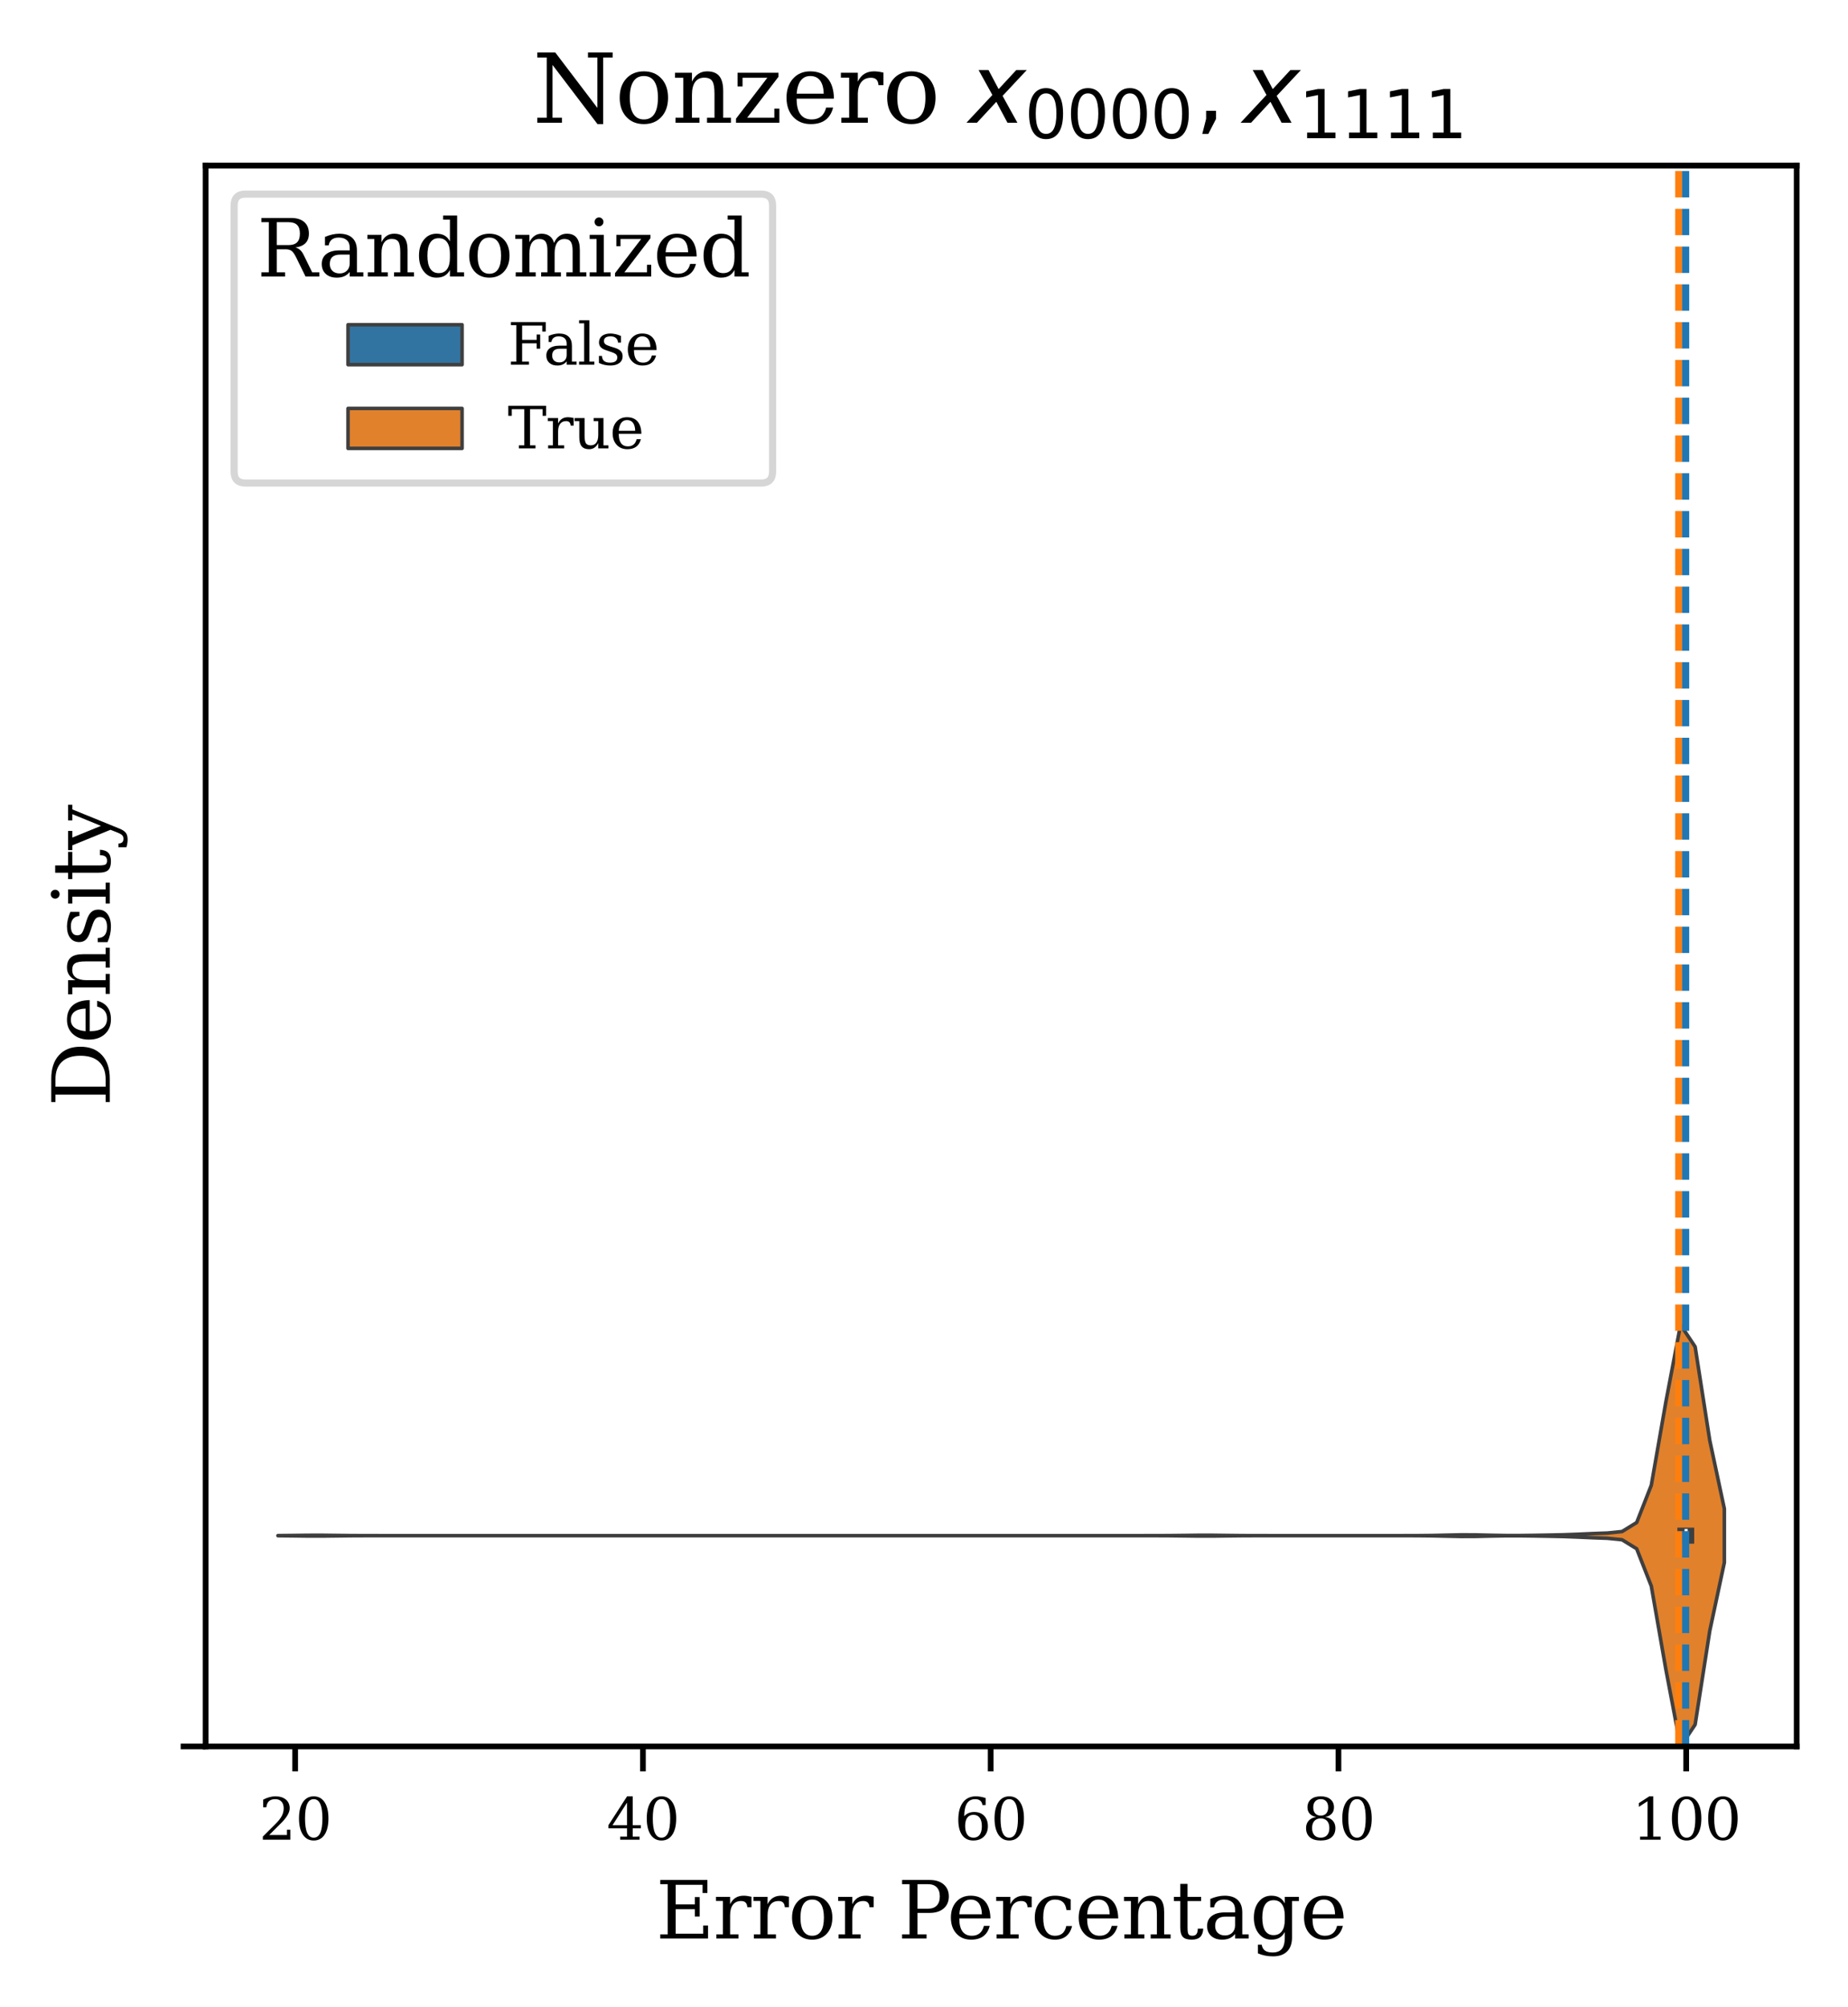 <?xml version="1.0" encoding="utf-8" standalone="no"?>
<!DOCTYPE svg PUBLIC "-//W3C//DTD SVG 1.1//EN"
  "http://www.w3.org/Graphics/SVG/1.1/DTD/svg11.dtd">
<svg xmlns:xlink="http://www.w3.org/1999/xlink" width="259.246pt" height="281.578pt" viewBox="0 0 259.246 281.578" xmlns="http://www.w3.org/2000/svg" version="1.1">
 <defs>
  <style type="text/css">*{stroke-linejoin: round; stroke-linecap: butt}</style>
 </defs>
 <g id="figure_1">
  <g id="patch_1">
   <path d="M 0 281.578 
L 259.246 281.578 
L 259.246 0 
L 0 0 
z
" style="fill: #ffffff"/>
  </g>
  <g id="axes_1">
   <g id="patch_2">
    <path d="M 28.846 244.99 
L 252.046 244.99 
L 252.046 23.23 
L 28.846 23.23 
z
" style="fill: #ffffff"/>
   </g>
   <g id="PolyCollection_1">
    <defs>
     <path id="m3e70ff6a8d" d="M 236.366 -7.069 
L 236.366 -6.972 
L 236.368 -6.942 
L 236.37 -6.9 
L 236.371 -6.843 
L 236.373 -6.771 
L 236.375 -6.682 
L 236.377 -6.58 
L 236.379 -6.467 
L 236.381 -6.347 
L 236.382 -6.224 
L 236.384 -6.101 
L 236.386 -5.976 
L 236.388 -5.848 
L 236.39 -5.711 
L 236.392 -5.559 
L 236.394 -5.385 
L 236.395 -5.184 
L 236.397 -4.953 
L 236.399 -4.693 
L 236.401 -4.407 
L 236.403 -4.103 
L 236.405 -3.786 
L 236.406 -3.46 
L 236.408 -3.126 
L 236.41 -2.78 
L 236.412 -2.414 
L 236.414 -2.017 
L 236.416 -1.58 
L 236.418 -1.094 
L 236.419 -0.558 
L 236.421 0.024 
L 236.423 0.644 
L 236.425 1.289 
L 236.427 1.946 
L 236.429 2.605 
L 236.431 3.262 
L 236.432 3.92 
L 236.434 4.588 
L 236.436 5.279 
L 236.438 6.005 
L 236.44 6.777 
L 236.442 7.598 
L 236.443 8.466 
L 236.445 9.374 
L 236.447 10.318 
L 236.449 11.294 
L 236.451 12.305 
L 236.453 13.353 
L 236.455 14.44 
L 236.456 15.562 
L 236.458 16.702 
L 236.46 17.832 
L 236.462 18.917 
L 236.464 19.915 
L 236.466 20.79 
L 236.467 21.508 
L 236.469 22.047 
L 236.471 22.394 
L 236.473 22.548 
L 236.475 22.516 
L 236.477 22.318 
L 236.479 21.982 
L 236.48 21.542 
L 236.482 21.035 
L 236.484 20.493 
L 236.486 19.94 
L 236.488 19.39 
L 236.49 18.84 
L 236.491 18.28 
L 236.493 17.689 
L 236.495 17.045 
L 236.497 16.328 
L 236.499 15.522 
L 236.501 14.62 
L 236.503 13.624 
L 236.504 12.542 
L 236.506 11.388 
L 236.508 10.178 
L 236.51 8.927 
L 236.512 7.647 
L 236.514 6.35 
L 236.515 5.049 
L 236.517 3.759 
L 236.519 2.497 
L 236.521 1.283 
L 236.523 0.136 
L 236.525 -0.929 
L 236.527 -1.9 
L 236.528 -2.773 
L 236.53 -3.547 
L 236.532 -4.227 
L 236.534 -4.816 
L 236.536 -5.319 
L 236.538 -5.74 
L 236.539 -6.085 
L 236.541 -6.358 
L 236.543 -6.568 
L 236.545 -6.722 
L 236.547 -6.831 
L 236.549 -6.905 
L 236.549 -7.135 
L 236.549 -7.135 
L 236.547 -7.209 
L 236.545 -7.319 
L 236.543 -7.473 
L 236.541 -7.683 
L 236.539 -7.956 
L 236.538 -8.3 
L 236.536 -8.722 
L 236.534 -9.225 
L 236.532 -9.814 
L 236.53 -10.494 
L 236.528 -11.268 
L 236.527 -12.141 
L 236.525 -13.112 
L 236.523 -14.177 
L 236.521 -15.324 
L 236.519 -16.538 
L 236.517 -17.8 
L 236.515 -19.09 
L 236.514 -20.391 
L 236.512 -21.688 
L 236.51 -22.967 
L 236.508 -24.219 
L 236.506 -25.429 
L 236.504 -26.583 
L 236.503 -27.665 
L 236.501 -28.661 
L 236.499 -29.563 
L 236.497 -30.369 
L 236.495 -31.086 
L 236.493 -31.73 
L 236.491 -32.321 
L 236.49 -32.881 
L 236.488 -33.431 
L 236.486 -33.981 
L 236.484 -34.534 
L 236.482 -35.075 
L 236.48 -35.583 
L 236.479 -36.023 
L 236.477 -36.359 
L 236.475 -36.557 
L 236.473 -36.588 
L 236.471 -36.435 
L 236.469 -36.088 
L 236.467 -35.549 
L 236.466 -34.831 
L 236.464 -33.956 
L 236.462 -32.958 
L 236.46 -31.873 
L 236.458 -30.743 
L 236.456 -29.603 
L 236.455 -28.481 
L 236.453 -27.394 
L 236.451 -26.346 
L 236.449 -25.335 
L 236.447 -24.359 
L 236.445 -23.415 
L 236.443 -22.507 
L 236.442 -21.639 
L 236.44 -20.818 
L 236.438 -20.046 
L 236.436 -19.32 
L 236.434 -18.629 
L 236.432 -17.961 
L 236.431 -17.303 
L 236.429 -16.646 
L 236.427 -15.987 
L 236.425 -15.33 
L 236.423 -14.685 
L 236.421 -14.065 
L 236.419 -13.483 
L 236.418 -12.947 
L 236.416 -12.461 
L 236.414 -12.024 
L 236.412 -11.627 
L 236.41 -11.261 
L 236.408 -10.915 
L 236.406 -10.581 
L 236.405 -10.255 
L 236.403 -9.938 
L 236.401 -9.633 
L 236.399 -9.348 
L 236.397 -9.088 
L 236.395 -8.857 
L 236.394 -8.656 
L 236.392 -8.482 
L 236.39 -8.33 
L 236.388 -8.193 
L 236.386 -8.065 
L 236.384 -7.94 
L 236.382 -7.817 
L 236.381 -7.694 
L 236.379 -7.574 
L 236.377 -7.461 
L 236.375 -7.359 
L 236.373 -7.27 
L 236.371 -7.198 
L 236.37 -7.141 
L 236.368 -7.099 
L 236.366 -7.069 
z
" style="stroke: #3f3f3f; stroke-width: 0.5"/>
    </defs>
    <g clip-path="url(#p71b88e8b49)">
     <use xlink:href="#m3e70ff6a8d" x="0" y="281.578" style="fill: #3274a1; stroke: #3f3f3f; stroke-width: 0.5"/>
    </g>
   </g>
   <g id="PolyCollection_2">
    <defs>
     <path id="mbf3a60855b" d="M 38.991 -66.165 
L 38.991 -66.148 
L 41.041 -66.127 
L 43.091 -66.101 
L 45.14 -66.097 
L 47.19 -66.121 
L 49.239 -66.145 
L 51.289 -66.154 
L 53.338 -66.156 
L 55.388 -66.156 
L 57.438 -66.156 
L 59.487 -66.156 
L 61.537 -66.156 
L 63.586 -66.156 
L 65.636 -66.156 
L 67.686 -66.156 
L 69.735 -66.156 
L 71.785 -66.156 
L 73.834 -66.156 
L 75.884 -66.156 
L 77.934 -66.156 
L 79.983 -66.156 
L 82.033 -66.156 
L 84.082 -66.156 
L 86.132 -66.156 
L 88.181 -66.156 
L 90.231 -66.156 
L 92.281 -66.156 
L 94.33 -66.156 
L 96.38 -66.156 
L 98.429 -66.156 
L 100.479 -66.156 
L 102.529 -66.156 
L 104.578 -66.156 
L 106.628 -66.156 
L 108.677 -66.156 
L 110.727 -66.156 
L 112.777 -66.156 
L 114.826 -66.156 
L 116.876 -66.156 
L 118.925 -66.156 
L 120.975 -66.156 
L 123.024 -66.156 
L 125.074 -66.156 
L 127.124 -66.156 
L 129.173 -66.156 
L 131.223 -66.156 
L 133.272 -66.156 
L 135.322 -66.156 
L 137.372 -66.156 
L 139.421 -66.156 
L 141.471 -66.156 
L 143.52 -66.156 
L 145.57 -66.156 
L 147.619 -66.156 
L 149.669 -66.156 
L 151.719 -66.156 
L 153.768 -66.156 
L 155.818 -66.156 
L 157.867 -66.156 
L 159.917 -66.156 
L 161.967 -66.155 
L 164.016 -66.146 
L 166.066 -66.123 
L 168.115 -66.098 
L 170.165 -66.099 
L 172.215 -66.125 
L 174.264 -66.147 
L 176.314 -66.155 
L 178.363 -66.156 
L 180.413 -66.156 
L 182.462 -66.156 
L 184.512 -66.156 
L 186.562 -66.156 
L 188.611 -66.156 
L 190.661 -66.156 
L 192.71 -66.156 
L 194.76 -66.156 
L 196.81 -66.156 
L 198.859 -66.151 
L 200.909 -66.13 
L 202.958 -66.084 
L 205.008 -66.041 
L 207.058 -66.049 
L 209.107 -66.098 
L 211.157 -66.135 
L 213.206 -66.137 
L 215.256 -66.111 
L 217.305 -66.075 
L 219.355 -66.032 
L 221.405 -65.954 
L 223.454 -65.861 
L 225.504 -65.788 
L 227.553 -65.579 
L 229.603 -64.315 
L 231.653 -59.083 
L 233.702 -47.361 
L 235.752 -36.588 
L 237.801 -39.653 
L 239.851 -52.786 
L 241.9 -62.38 
L 241.9 -69.933 
L 241.9 -69.933 
L 239.851 -79.527 
L 237.801 -92.66 
L 235.752 -95.724 
L 233.702 -84.952 
L 231.653 -73.23 
L 229.603 -67.998 
L 227.553 -66.734 
L 225.504 -66.525 
L 223.454 -66.452 
L 221.405 -66.358 
L 219.355 -66.281 
L 217.305 -66.238 
L 215.256 -66.202 
L 213.206 -66.176 
L 211.157 -66.178 
L 209.107 -66.215 
L 207.058 -66.263 
L 205.008 -66.272 
L 202.958 -66.229 
L 200.909 -66.183 
L 198.859 -66.162 
L 196.81 -66.157 
L 194.76 -66.156 
L 192.71 -66.156 
L 190.661 -66.156 
L 188.611 -66.156 
L 186.562 -66.156 
L 184.512 -66.156 
L 182.462 -66.156 
L 180.413 -66.156 
L 178.363 -66.157 
L 176.314 -66.158 
L 174.264 -66.166 
L 172.215 -66.188 
L 170.165 -66.214 
L 168.115 -66.215 
L 166.066 -66.189 
L 164.016 -66.167 
L 161.967 -66.158 
L 159.917 -66.157 
L 157.867 -66.156 
L 155.818 -66.156 
L 153.768 -66.156 
L 151.719 -66.156 
L 149.669 -66.156 
L 147.619 -66.156 
L 145.57 -66.156 
L 143.52 -66.156 
L 141.471 -66.156 
L 139.421 -66.156 
L 137.372 -66.156 
L 135.322 -66.156 
L 133.272 -66.156 
L 131.223 -66.156 
L 129.173 -66.156 
L 127.124 -66.156 
L 125.074 -66.156 
L 123.024 -66.156 
L 120.975 -66.156 
L 118.925 -66.156 
L 116.876 -66.156 
L 114.826 -66.156 
L 112.777 -66.156 
L 110.727 -66.156 
L 108.677 -66.156 
L 106.628 -66.156 
L 104.578 -66.156 
L 102.529 -66.156 
L 100.479 -66.156 
L 98.429 -66.156 
L 96.38 -66.156 
L 94.33 -66.156 
L 92.281 -66.156 
L 90.231 -66.156 
L 88.181 -66.156 
L 86.132 -66.156 
L 84.082 -66.156 
L 82.033 -66.156 
L 79.983 -66.156 
L 77.934 -66.156 
L 75.884 -66.156 
L 73.834 -66.156 
L 71.785 -66.156 
L 69.735 -66.156 
L 67.686 -66.156 
L 65.636 -66.156 
L 63.586 -66.156 
L 61.537 -66.156 
L 59.487 -66.156 
L 57.438 -66.156 
L 55.388 -66.156 
L 53.338 -66.157 
L 51.289 -66.159 
L 49.239 -66.168 
L 47.19 -66.192 
L 45.14 -66.216 
L 43.091 -66.212 
L 41.041 -66.185 
L 38.991 -66.165 
z
" style="stroke: #3f3f3f; stroke-width: 0.5"/>
    </defs>
    <g clip-path="url(#p71b88e8b49)">
     <use xlink:href="#mbf3a60855b" x="0" y="281.578" style="fill: #e1812c; stroke: #3f3f3f; stroke-width: 0.5"/>
    </g>
   </g>
   <g id="patch_3">
    <path d="M -7.379 244.99 
L -7.379 244.99 
L -7.379 244.99 
L -7.379 244.99 
z
" clip-path="url(#p71b88e8b49)" style="fill: #3274a1; stroke: #3f3f3f; stroke-width: 0.5; stroke-linejoin: miter"/>
   </g>
   <g id="patch_4">
    <path d="M -7.379 244.99 
L -7.379 244.99 
L -7.379 244.99 
L -7.379 244.99 
z
" clip-path="url(#p71b88e8b49)" style="fill: #e1812c; stroke: #3f3f3f; stroke-width: 0.5; stroke-linejoin: miter"/>
   </g>
   <g id="matplotlib.axis_1">
    <g id="xtick_1">
     <g id="line2d_1">
      <defs>
       <path id="m6b93c1c2e8" d="M 0 0 
L 0 3.5 
" style="stroke: #000000; stroke-width: 0.8"/>
      </defs>
      <g>
       <use xlink:href="#m6b93c1c2e8" x="41.407" y="244.99" style="stroke: #000000; stroke-width: 0.8"/>
      </g>
     </g>
     <g id="text_1">
      <!-- 20 -->
      <g transform="translate(36.317 258.069) scale(0.08 -0.08)">
       <defs>
        <path id="DejaVuSerif-32" d="M 819 3553 
L 469 3553 
L 469 4384 
Q 803 4563 1142 4656 
Q 1481 4750 1806 4750 
Q 2534 4750 2956 4397 
Q 3378 4044 3378 3438 
Q 3378 2753 2422 1800 
Q 2347 1728 2309 1691 
L 1131 513 
L 3078 513 
L 3078 1088 
L 3444 1088 
L 3444 0 
L 434 0 
L 434 341 
L 1850 1753 
Q 2319 2222 2519 2614 
Q 2719 3006 2719 3438 
Q 2719 3909 2473 4175 
Q 2228 4441 1797 4441 
Q 1350 4441 1106 4219 
Q 863 3997 819 3553 
z
" transform="scale(0.016)"/>
        <path id="DejaVuSerif-30" d="M 2034 219 
Q 2513 219 2750 744 
Q 2988 1269 2988 2328 
Q 2988 3391 2750 3916 
Q 2513 4441 2034 4441 
Q 1556 4441 1318 3916 
Q 1081 3391 1081 2328 
Q 1081 1269 1318 744 
Q 1556 219 2034 219 
z
M 2034 -91 
Q 1275 -91 848 546 
Q 422 1184 422 2328 
Q 422 3475 848 4112 
Q 1275 4750 2034 4750 
Q 2797 4750 3222 4112 
Q 3647 3475 3647 2328 
Q 3647 1184 3222 546 
Q 2797 -91 2034 -91 
z
" transform="scale(0.016)"/>
       </defs>
       <use xlink:href="#DejaVuSerif-32"/>
       <use xlink:href="#DejaVuSerif-30" x="63.623"/>
      </g>
     </g>
    </g>
    <g id="xtick_2">
     <g id="line2d_2">
      <g>
       <use xlink:href="#m6b93c1c2e8" x="90.192" y="244.99" style="stroke: #000000; stroke-width: 0.8"/>
      </g>
     </g>
     <g id="text_2">
      <!-- 40 -->
      <g transform="translate(85.102 258.069) scale(0.08 -0.08)">
       <defs>
        <path id="DejaVuSerif-34" d="M 2234 1581 
L 2234 4063 
L 641 1581 
L 2234 1581 
z
M 3609 0 
L 1484 0 
L 1484 331 
L 2234 331 
L 2234 1247 
L 197 1247 
L 197 1588 
L 2241 4750 
L 2859 4750 
L 2859 1581 
L 3750 1581 
L 3750 1247 
L 2859 1247 
L 2859 331 
L 3609 331 
L 3609 0 
z
" transform="scale(0.016)"/>
       </defs>
       <use xlink:href="#DejaVuSerif-34"/>
       <use xlink:href="#DejaVuSerif-30" x="63.623"/>
      </g>
     </g>
    </g>
    <g id="xtick_3">
     <g id="line2d_3">
      <g>
       <use xlink:href="#m6b93c1c2e8" x="138.978" y="244.99" style="stroke: #000000; stroke-width: 0.8"/>
      </g>
     </g>
     <g id="text_3">
      <!-- 60 -->
      <g transform="translate(133.888 258.069) scale(0.08 -0.08)">
       <defs>
        <path id="DejaVuSerif-36" d="M 2094 219 
Q 2534 219 2771 542 
Q 3009 866 3009 1472 
Q 3009 2078 2771 2401 
Q 2534 2725 2094 2725 
Q 1647 2725 1412 2412 
Q 1178 2100 1178 1509 
Q 1178 888 1415 553 
Q 1653 219 2094 219 
z
M 1075 2569 
Q 1288 2803 1556 2918 
Q 1825 3034 2163 3034 
Q 2859 3034 3264 2615 
Q 3669 2197 3669 1472 
Q 3669 763 3233 336 
Q 2797 -91 2069 -91 
Q 1278 -91 853 498 
Q 428 1088 428 2181 
Q 428 3406 931 4078 
Q 1434 4750 2350 4750 
Q 2597 4750 2869 4703 
Q 3141 4656 3425 4563 
L 3425 3794 
L 3072 3794 
Q 3034 4109 2831 4275 
Q 2628 4441 2284 4441 
Q 1678 4441 1381 3981 
Q 1084 3522 1075 2569 
z
" transform="scale(0.016)"/>
       </defs>
       <use xlink:href="#DejaVuSerif-36"/>
       <use xlink:href="#DejaVuSerif-30" x="63.623"/>
      </g>
     </g>
    </g>
    <g id="xtick_4">
     <g id="line2d_4">
      <g>
       <use xlink:href="#m6b93c1c2e8" x="187.763" y="244.99" style="stroke: #000000; stroke-width: 0.8"/>
      </g>
     </g>
     <g id="text_4">
      <!-- 80 -->
      <g transform="translate(182.673 258.069) scale(0.08 -0.08)">
       <defs>
        <path id="DejaVuSerif-38" d="M 2981 1275 
Q 2981 1775 2732 2051 
Q 2484 2328 2034 2328 
Q 1584 2328 1336 2051 
Q 1088 1775 1088 1275 
Q 1088 772 1336 495 
Q 1584 219 2034 219 
Q 2484 219 2732 495 
Q 2981 772 2981 1275 
z
M 2853 3541 
Q 2853 3966 2637 4203 
Q 2422 4441 2034 4441 
Q 1650 4441 1433 4203 
Q 1216 3966 1216 3541 
Q 1216 3113 1433 2875 
Q 1650 2638 2034 2638 
Q 2422 2638 2637 2875 
Q 2853 3113 2853 3541 
z
M 2516 2484 
Q 3047 2413 3344 2092 
Q 3641 1772 3641 1275 
Q 3641 619 3225 264 
Q 2809 -91 2034 -91 
Q 1263 -91 845 264 
Q 428 619 428 1275 
Q 428 1772 725 2092 
Q 1022 2413 1556 2484 
Q 1084 2569 832 2842 
Q 581 3116 581 3541 
Q 581 4103 968 4426 
Q 1356 4750 2034 4750 
Q 2713 4750 3100 4426 
Q 3488 4103 3488 3541 
Q 3488 3116 3236 2842 
Q 2984 2569 2516 2484 
z
" transform="scale(0.016)"/>
       </defs>
       <use xlink:href="#DejaVuSerif-38"/>
       <use xlink:href="#DejaVuSerif-30" x="63.623"/>
      </g>
     </g>
    </g>
    <g id="xtick_5">
     <g id="line2d_5">
      <g>
       <use xlink:href="#m6b93c1c2e8" x="236.549" y="244.99" style="stroke: #000000; stroke-width: 0.8"/>
      </g>
     </g>
     <g id="text_5">
      <!-- 100 -->
      <g transform="translate(228.914 258.069) scale(0.08 -0.08)">
       <defs>
        <path id="DejaVuSerif-31" d="M 909 0 
L 909 331 
L 1722 331 
L 1722 4213 
L 781 3603 
L 781 4013 
L 1919 4750 
L 2350 4750 
L 2350 331 
L 3163 331 
L 3163 0 
L 909 0 
z
" transform="scale(0.016)"/>
       </defs>
       <use xlink:href="#DejaVuSerif-31"/>
       <use xlink:href="#DejaVuSerif-30" x="63.623"/>
       <use xlink:href="#DejaVuSerif-30" x="127.246"/>
      </g>
     </g>
    </g>
    <g id="text_6">
     <!-- Error Percentage -->
     <g transform="translate(92.005 271.934) scale(0.11 -0.11)">
      <defs>
       <path id="DejaVuSerif-45" d="M 353 0 
L 353 331 
L 947 331 
L 947 4331 
L 353 4331 
L 353 4666 
L 4109 4666 
L 4109 3628 
L 3725 3628 
L 3725 4281 
L 1581 4281 
L 1581 2719 
L 3109 2719 
L 3109 3303 
L 3494 3303 
L 3494 1753 
L 3109 1753 
L 3109 2338 
L 1581 2338 
L 1581 384 
L 3775 384 
L 3775 1038 
L 4159 1038 
L 4159 0 
L 353 0 
z
" transform="scale(0.016)"/>
       <path id="DejaVuSerif-72" d="M 3059 3328 
L 3059 2497 
L 2728 2497 
Q 2713 2744 2591 2866 
Q 2469 2988 2234 2988 
Q 1809 2988 1582 2694 
Q 1356 2400 1356 1850 
L 1356 331 
L 2022 331 
L 2022 0 
L 263 0 
L 263 331 
L 781 331 
L 781 2994 
L 231 2994 
L 231 3322 
L 1356 3322 
L 1356 2731 
Q 1525 3078 1790 3245 
Q 2056 3413 2438 3413 
Q 2578 3413 2733 3391 
Q 2888 3369 3059 3328 
z
" transform="scale(0.016)"/>
       <path id="DejaVuSerif-6f" d="M 1925 219 
Q 2388 219 2623 584 
Q 2859 950 2859 1663 
Q 2859 2375 2623 2739 
Q 2388 3103 1925 3103 
Q 1463 3103 1227 2739 
Q 991 2375 991 1663 
Q 991 950 1228 584 
Q 1466 219 1925 219 
z
M 1925 -91 
Q 1200 -91 759 389 
Q 319 869 319 1663 
Q 319 2456 758 2934 
Q 1197 3413 1925 3413 
Q 2653 3413 3092 2934 
Q 3531 2456 3531 1663 
Q 3531 869 3092 389 
Q 2653 -91 1925 -91 
z
" transform="scale(0.016)"/>
       <path id="DejaVuSerif-20" transform="scale(0.016)"/>
       <path id="DejaVuSerif-50" d="M 1581 2375 
L 2406 2375 
Q 2872 2375 3115 2626 
Q 3359 2878 3359 3353 
Q 3359 3831 3115 4081 
Q 2872 4331 2406 4331 
L 1581 4331 
L 1581 2375 
z
M 353 0 
L 353 331 
L 947 331 
L 947 4331 
L 353 4331 
L 353 4666 
L 2559 4666 
Q 3259 4666 3668 4311 
Q 4078 3956 4078 3353 
Q 4078 2753 3668 2397 
Q 3259 2041 2559 2041 
L 1581 2041 
L 1581 331 
L 2303 331 
L 2303 0 
L 353 0 
z
" transform="scale(0.016)"/>
       <path id="DejaVuSerif-65" d="M 3469 1600 
L 991 1600 
L 991 1575 
Q 991 903 1244 561 
Q 1497 219 1991 219 
Q 2369 219 2611 417 
Q 2853 616 2950 1006 
L 3413 1006 
Q 3275 459 2904 184 
Q 2534 -91 1931 -91 
Q 1203 -91 761 389 
Q 319 869 319 1663 
Q 319 2450 753 2931 
Q 1188 3413 1894 3413 
Q 2647 3413 3050 2948 
Q 3453 2484 3469 1600 
z
M 2791 1931 
Q 2772 2513 2545 2808 
Q 2319 3103 1894 3103 
Q 1497 3103 1269 2806 
Q 1041 2509 991 1931 
L 2791 1931 
z
" transform="scale(0.016)"/>
       <path id="DejaVuSerif-63" d="M 3291 997 
Q 3169 466 2822 187 
Q 2475 -91 1925 -91 
Q 1200 -91 759 389 
Q 319 869 319 1663 
Q 319 2459 759 2936 
Q 1200 3413 1925 3413 
Q 2241 3413 2553 3339 
Q 2866 3266 3181 3116 
L 3181 2266 
L 2847 2266 
Q 2781 2703 2561 2903 
Q 2341 3103 1931 3103 
Q 1466 3103 1228 2742 
Q 991 2381 991 1663 
Q 991 944 1227 581 
Q 1463 219 1931 219 
Q 2303 219 2525 412 
Q 2747 606 2828 997 
L 3291 997 
z
" transform="scale(0.016)"/>
       <path id="DejaVuSerif-6e" d="M 263 0 
L 263 331 
L 781 331 
L 781 2988 
L 231 2988 
L 231 3322 
L 1356 3322 
L 1356 2731 
Q 1516 3069 1770 3241 
Q 2025 3413 2363 3413 
Q 2913 3413 3172 3097 
Q 3431 2781 3431 2113 
L 3431 331 
L 3944 331 
L 3944 0 
L 2356 0 
L 2356 331 
L 2853 331 
L 2853 1931 
Q 2853 2541 2703 2767 
Q 2553 2994 2175 2994 
Q 1775 2994 1565 2701 
Q 1356 2409 1356 1850 
L 1356 331 
L 1856 331 
L 1856 0 
L 263 0 
z
" transform="scale(0.016)"/>
       <path id="DejaVuSerif-74" d="M 691 2988 
L 184 2988 
L 184 3322 
L 691 3322 
L 691 4353 
L 1269 4353 
L 1269 3322 
L 2350 3322 
L 2350 2988 
L 1269 2988 
L 1269 878 
Q 1269 456 1350 337 
Q 1431 219 1650 219 
Q 1875 219 1978 351 
Q 2081 484 2088 781 
L 2522 781 
Q 2497 328 2275 118 
Q 2053 -91 1600 -91 
Q 1103 -91 897 129 
Q 691 350 691 878 
L 691 2988 
z
" transform="scale(0.016)"/>
       <path id="DejaVuSerif-61" d="M 2547 1044 
L 2547 1747 
L 1806 1747 
Q 1378 1747 1168 1562 
Q 959 1378 959 997 
Q 959 650 1171 447 
Q 1384 244 1747 244 
Q 2106 244 2326 466 
Q 2547 688 2547 1044 
z
M 3122 2075 
L 3122 331 
L 3634 331 
L 3634 0 
L 2547 0 
L 2547 359 
Q 2356 128 2106 18 
Q 1856 -91 1522 -91 
Q 969 -91 644 203 
Q 319 497 319 997 
Q 319 1513 691 1797 
Q 1063 2081 1741 2081 
L 2547 2081 
L 2547 2309 
Q 2547 2688 2317 2895 
Q 2088 3103 1672 3103 
Q 1328 3103 1125 2947 
Q 922 2791 872 2484 
L 575 2484 
L 575 3156 
Q 875 3284 1158 3348 
Q 1441 3413 1709 3413 
Q 2400 3413 2761 3070 
Q 3122 2728 3122 2075 
z
" transform="scale(0.016)"/>
       <path id="DejaVuSerif-67" d="M 3359 2988 
L 3359 72 
Q 3359 -644 2965 -1033 
Q 2572 -1422 1844 -1422 
Q 1516 -1422 1216 -1362 
Q 916 -1303 641 -1184 
L 641 -488 
L 941 -488 
Q 997 -813 1206 -963 
Q 1416 -1113 1806 -1113 
Q 2313 -1113 2548 -827 
Q 2784 -541 2784 72 
L 2784 519 
Q 2616 206 2355 57 
Q 2094 -91 1709 -91 
Q 1097 -91 708 395 
Q 319 881 319 1663 
Q 319 2444 706 2928 
Q 1094 3413 1709 3413 
Q 2094 3413 2355 3264 
Q 2616 3116 2784 2803 
L 2784 3322 
L 3909 3322 
L 3909 2988 
L 3359 2988 
z
M 2784 1825 
Q 2784 2422 2554 2737 
Q 2325 3053 1888 3053 
Q 1444 3053 1217 2703 
Q 991 2353 991 1663 
Q 991 975 1217 622 
Q 1444 269 1888 269 
Q 2325 269 2554 583 
Q 2784 897 2784 1497 
L 2784 1825 
z
" transform="scale(0.016)"/>
      </defs>
      <use xlink:href="#DejaVuSerif-45"/>
      <use xlink:href="#DejaVuSerif-72" x="72.998"/>
      <use xlink:href="#DejaVuSerif-72" x="120.801"/>
      <use xlink:href="#DejaVuSerif-6f" x="168.604"/>
      <use xlink:href="#DejaVuSerif-72" x="228.809"/>
      <use xlink:href="#DejaVuSerif-20" x="276.611"/>
      <use xlink:href="#DejaVuSerif-50" x="308.398"/>
      <use xlink:href="#DejaVuSerif-65" x="371.184"/>
      <use xlink:href="#DejaVuSerif-72" x="430.363"/>
      <use xlink:href="#DejaVuSerif-63" x="478.166"/>
      <use xlink:href="#DejaVuSerif-65" x="534.172"/>
      <use xlink:href="#DejaVuSerif-6e" x="593.352"/>
      <use xlink:href="#DejaVuSerif-74" x="657.756"/>
      <use xlink:href="#DejaVuSerif-61" x="697.941"/>
      <use xlink:href="#DejaVuSerif-67" x="757.561"/>
      <use xlink:href="#DejaVuSerif-65" x="821.574"/>
     </g>
    </g>
   </g>
   <g id="matplotlib.axis_2">
    <g id="ytick_1">
     <g id="line2d_6">
      <defs>
       <path id="m1068d5ce7e" d="M 0 0 
L -3.5 0 
" style="stroke: #000000; stroke-width: 0.8"/>
      </defs>
      <g>
       <use xlink:href="#m1068d5ce7e" x="28.846" y="244.99" style="stroke: #000000; stroke-width: 0.8"/>
      </g>
     </g>
    </g>
    <g id="text_7">
     <!-- Density -->
     <g transform="translate(15.402 155.216) rotate(-90) scale(0.11 -0.11)">
      <defs>
       <path id="DejaVuSerif-44" d="M 1581 331 
L 2163 331 
Q 3072 331 3558 850 
Q 4044 1369 4044 2338 
Q 4044 3306 3559 3818 
Q 3075 4331 2163 4331 
L 1581 4331 
L 1581 331 
z
M 353 0 
L 353 331 
L 947 331 
L 947 4331 
L 353 4331 
L 353 4666 
L 2209 4666 
Q 3416 4666 4089 4050 
Q 4763 3434 4763 2338 
Q 4763 1238 4088 619 
Q 3413 0 2209 0 
L 353 0 
z
" transform="scale(0.016)"/>
       <path id="DejaVuSerif-73" d="M 359 184 
L 359 959 
L 691 959 
Q 703 588 923 403 
Q 1144 219 1575 219 
Q 1963 219 2166 364 
Q 2369 509 2369 788 
Q 2369 1006 2220 1140 
Q 2072 1275 1594 1428 
L 1178 1569 
Q 750 1706 558 1912 
Q 366 2119 366 2438 
Q 366 2894 700 3153 
Q 1034 3413 1625 3413 
Q 1888 3413 2178 3344 
Q 2469 3275 2778 3144 
L 2778 2419 
L 2447 2419 
Q 2434 2741 2221 2922 
Q 2009 3103 1644 3103 
Q 1281 3103 1095 2975 
Q 909 2847 909 2591 
Q 909 2381 1050 2254 
Q 1191 2128 1613 1997 
L 2069 1856 
Q 2541 1709 2748 1489 
Q 2956 1269 2956 922 
Q 2956 450 2595 179 
Q 2234 -91 1600 -91 
Q 1278 -91 972 -22 
Q 666 47 359 184 
z
" transform="scale(0.016)"/>
       <path id="DejaVuSerif-69" d="M 622 4353 
Q 622 4497 726 4603 
Q 831 4709 978 4709 
Q 1122 4709 1226 4603 
Q 1331 4497 1331 4353 
Q 1331 4206 1228 4103 
Q 1125 4000 978 4000 
Q 831 4000 726 4103 
Q 622 4206 622 4353 
z
M 1356 331 
L 1900 331 
L 1900 0 
L 231 0 
L 231 331 
L 781 331 
L 781 2988 
L 231 2988 
L 231 3322 
L 1356 3322 
L 1356 331 
z
" transform="scale(0.016)"/>
       <path id="DejaVuSerif-79" d="M 1381 -609 
L 1600 -56 
L 359 2988 
L -19 2988 
L -19 3322 
L 1509 3322 
L 1509 2988 
L 978 2988 
L 1913 703 
L 2847 2988 
L 2350 2988 
L 2350 3322 
L 3597 3322 
L 3597 2988 
L 3225 2988 
L 1703 -750 
Q 1547 -1138 1356 -1280 
Q 1166 -1422 819 -1422 
Q 672 -1422 517 -1397 
Q 363 -1372 206 -1325 
L 206 -691 
L 500 -691 
Q 519 -903 608 -995 
Q 697 -1088 884 -1088 
Q 1056 -1088 1161 -992 
Q 1266 -897 1381 -609 
z
" transform="scale(0.016)"/>
      </defs>
      <use xlink:href="#DejaVuSerif-44"/>
      <use xlink:href="#DejaVuSerif-65" x="80.176"/>
      <use xlink:href="#DejaVuSerif-6e" x="139.355"/>
      <use xlink:href="#DejaVuSerif-73" x="203.76"/>
      <use xlink:href="#DejaVuSerif-69" x="255.078"/>
      <use xlink:href="#DejaVuSerif-74" x="287.061"/>
      <use xlink:href="#DejaVuSerif-79" x="327.246"/>
     </g>
    </g>
   </g>
   <g id="line2d_7">
    <path d="M 236.398 274.558 
L 236.532 274.558 
" clip-path="url(#p71b88e8b49)" style="fill: none; stroke: #3f3f3f; stroke-width: 0.75; stroke-linecap: square"/>
   </g>
   <g id="line2d_8">
    <path d="M 236.454 274.558 
L 236.493 274.558 
" clip-path="url(#p71b88e8b49)" style="fill: none; stroke: #3f3f3f; stroke-width: 2.25; stroke-linecap: square"/>
   </g>
   <g id="line2d_9">
    <path d="M 236.474 274.558 
" clip-path="url(#p71b88e8b49)" style="fill: none; stroke: #3f3f3f; stroke-width: 20; stroke-linecap: square"/>
    <defs>
     <path id="mc7d3232e59" d="M 0 0.938 
L 0 -0.938 
" style="stroke: #ffffff; stroke-width: 0.45"/>
    </defs>
    <g clip-path="url(#p71b88e8b49)">
     <use xlink:href="#mc7d3232e59" x="236.474" y="274.558" style="fill: #ffffff; stroke: #ffffff; stroke-width: 0.45"/>
    </g>
   </g>
   <g id="line2d_10">
    <path d="M 236.281 215.422 
L 236.549 215.422 
" clip-path="url(#p71b88e8b49)" style="fill: none; stroke: #3f3f3f; stroke-width: 0.75; stroke-linecap: square"/>
   </g>
   <g id="line2d_11">
    <path d="M 236.435 215.422 
L 236.547 215.422 
" clip-path="url(#p71b88e8b49)" style="fill: none; stroke: #3f3f3f; stroke-width: 2.25; stroke-linecap: square"/>
   </g>
   <g id="line2d_12">
    <path d="M 236.534 215.422 
" clip-path="url(#p71b88e8b49)" style="fill: none; stroke: #3f3f3f; stroke-width: 20; stroke-linecap: square"/>
    <g clip-path="url(#p71b88e8b49)">
     <use xlink:href="#mc7d3232e59" x="236.534" y="215.422" style="fill: #ffffff; stroke: #ffffff; stroke-width: 0.45"/>
    </g>
   </g>
   <g id="line2d_13">
    <path d="M 235.505 244.99 
L 235.505 23.23 
" clip-path="url(#p71b88e8b49)" style="fill: none; stroke-dasharray: 3.7,1.6; stroke-dashoffset: 0; stroke: #ff7f0e"/>
   </g>
   <g id="line2d_14">
    <path d="M 236.472 244.99 
L 236.472 23.23 
" clip-path="url(#p71b88e8b49)" style="fill: none; stroke-dasharray: 3.7,1.6; stroke-dashoffset: 0; stroke: #1f77b4"/>
   </g>
   <g id="patch_5">
    <path d="M 28.846 244.99 
L 28.846 23.23 
" style="fill: none; stroke: #000000; stroke-width: 0.8; stroke-linejoin: miter; stroke-linecap: square"/>
   </g>
   <g id="patch_6">
    <path d="M 252.046 244.99 
L 252.046 23.23 
" style="fill: none; stroke: #000000; stroke-width: 0.8; stroke-linejoin: miter; stroke-linecap: square"/>
   </g>
   <g id="patch_7">
    <path d="M 28.846 244.99 
L 252.046 244.99 
" style="fill: none; stroke: #000000; stroke-width: 0.8; stroke-linejoin: miter; stroke-linecap: square"/>
   </g>
   <g id="patch_8">
    <path d="M 28.846 23.23 
L 252.046 23.23 
" style="fill: none; stroke: #000000; stroke-width: 0.8; stroke-linejoin: miter; stroke-linecap: square"/>
   </g>
   <g id="text_8">
    <!-- Nonzero $x_{0000}, x_{1111}$ -->
    <g transform="translate(74.71 17.23) scale(0.132 -0.132)">
     <defs>
      <path id="DejaVuSerif-4e" d="M 313 0 
L 313 331 
L 941 331 
L 941 4331 
L 313 4331 
L 313 4666 
L 1509 4666 
L 4306 984 
L 4306 4331 
L 3681 4331 
L 3681 4666 
L 5319 4666 
L 5319 4331 
L 4691 4331 
L 4691 -91 
L 4313 -91 
L 1325 3841 
L 1325 331 
L 1953 331 
L 1953 0 
L 313 0 
z
" transform="scale(0.016)"/>
      <path id="DejaVuSerif-7a" d="M 256 0 
L 256 269 
L 2338 2988 
L 691 2988 
L 691 2413 
L 359 2413 
L 359 3322 
L 3078 3322 
L 3078 3053 
L 997 331 
L 2803 331 
L 2803 934 
L 3138 934 
L 3138 0 
L 256 0 
z
" transform="scale(0.016)"/>
      <path id="DejaVuSans-Oblique-78" d="M 3841 3500 
L 2234 1784 
L 3219 0 
L 2559 0 
L 1819 1388 
L 531 0 
L -166 0 
L 1556 1844 
L 641 3500 
L 1300 3500 
L 1972 2234 
L 3144 3500 
L 3841 3500 
z
" transform="scale(0.016)"/>
      <path id="DejaVuSans-30" d="M 2034 4250 
Q 1547 4250 1301 3770 
Q 1056 3291 1056 2328 
Q 1056 1369 1301 889 
Q 1547 409 2034 409 
Q 2525 409 2770 889 
Q 3016 1369 3016 2328 
Q 3016 3291 2770 3770 
Q 2525 4250 2034 4250 
z
M 2034 4750 
Q 2819 4750 3233 4129 
Q 3647 3509 3647 2328 
Q 3647 1150 3233 529 
Q 2819 -91 2034 -91 
Q 1250 -91 836 529 
Q 422 1150 422 2328 
Q 422 3509 836 4129 
Q 1250 4750 2034 4750 
z
" transform="scale(0.016)"/>
      <path id="DejaVuSans-2c" d="M 750 794 
L 1409 794 
L 1409 256 
L 897 -744 
L 494 -744 
L 750 256 
L 750 794 
z
" transform="scale(0.016)"/>
      <path id="DejaVuSans-31" d="M 794 531 
L 1825 531 
L 1825 4091 
L 703 3866 
L 703 4441 
L 1819 4666 
L 2450 4666 
L 2450 531 
L 3481 531 
L 3481 0 
L 794 0 
L 794 531 
z
" transform="scale(0.016)"/>
     </defs>
     <use xlink:href="#DejaVuSerif-4e" transform="translate(0 0.094)"/>
     <use xlink:href="#DejaVuSerif-6f" transform="translate(87.5 0.094)"/>
     <use xlink:href="#DejaVuSerif-6e" transform="translate(147.705 0.094)"/>
     <use xlink:href="#DejaVuSerif-7a" transform="translate(212.109 0.094)"/>
     <use xlink:href="#DejaVuSerif-65" transform="translate(264.795 0.094)"/>
     <use xlink:href="#DejaVuSerif-72" transform="translate(323.975 0.094)"/>
     <use xlink:href="#DejaVuSerif-6f" transform="translate(371.777 0.094)"/>
     <use xlink:href="#DejaVuSerif-20" transform="translate(431.982 0.094)"/>
     <use xlink:href="#DejaVuSans-Oblique-78" transform="translate(463.77 0.094)"/>
     <use xlink:href="#DejaVuSans-30" transform="translate(522.949 -16.312) scale(0.7)"/>
     <use xlink:href="#DejaVuSans-30" transform="translate(567.485 -16.312) scale(0.7)"/>
     <use xlink:href="#DejaVuSans-30" transform="translate(612.021 -16.312) scale(0.7)"/>
     <use xlink:href="#DejaVuSans-30" transform="translate(656.558 -16.312) scale(0.7)"/>
     <use xlink:href="#DejaVuSans-2c" transform="translate(703.828 0.094)"/>
     <use xlink:href="#DejaVuSans-Oblique-78" transform="translate(755.098 0.094)"/>
     <use xlink:href="#DejaVuSans-31" transform="translate(814.277 -16.312) scale(0.7)"/>
     <use xlink:href="#DejaVuSans-31" transform="translate(858.813 -16.312) scale(0.7)"/>
     <use xlink:href="#DejaVuSans-31" transform="translate(903.35 -16.312) scale(0.7)"/>
     <use xlink:href="#DejaVuSans-31" transform="translate(947.886 -16.312) scale(0.7)"/>
    </g>
   </g>
   <g id="legend_1">
    <g id="patch_9">
     <path d="M 34.446 67.761 
L 106.781 67.761 
Q 108.381 67.761 108.381 66.161 
L 108.381 28.83 
Q 108.381 27.23 106.781 27.23 
L 34.446 27.23 
Q 32.846 27.23 32.846 28.83 
L 32.846 66.161 
Q 32.846 67.761 34.446 67.761 
z
" style="fill: #ffffff; opacity: 0.8; stroke: #cccccc; stroke-linejoin: miter"/>
    </g>
    <g id="text_9">
     <!-- Randomized -->
     <g transform="translate(36.046 38.788) scale(0.11 -0.11)">
      <defs>
       <path id="DejaVuSerif-52" d="M 3066 2316 
Q 3284 2256 3442 2114 
Q 3600 1972 3725 1716 
L 4403 331 
L 4972 331 
L 4972 0 
L 3872 0 
L 3144 1484 
Q 2934 1916 2759 2042 
Q 2584 2169 2278 2169 
L 1581 2169 
L 1581 331 
L 2241 331 
L 2241 0 
L 353 0 
L 353 331 
L 947 331 
L 947 4331 
L 353 4331 
L 353 4666 
L 2719 4666 
Q 3400 4666 3770 4341 
Q 4141 4016 4141 3419 
Q 4141 2938 3870 2661 
Q 3600 2384 3066 2316 
z
M 1581 2503 
L 2503 2503 
Q 2975 2503 3200 2726 
Q 3425 2950 3425 3419 
Q 3425 3888 3200 4109 
Q 2975 4331 2503 4331 
L 1581 4331 
L 1581 2503 
z
" transform="scale(0.016)"/>
       <path id="DejaVuSerif-64" d="M 3359 331 
L 3909 331 
L 3909 0 
L 2784 0 
L 2784 519 
Q 2616 206 2355 57 
Q 2094 -91 1709 -91 
Q 1097 -91 708 395 
Q 319 881 319 1663 
Q 319 2444 706 2928 
Q 1094 3413 1709 3413 
Q 2094 3413 2355 3264 
Q 2616 3116 2784 2803 
L 2784 4531 
L 2241 4531 
L 2241 4863 
L 3359 4863 
L 3359 331 
z
M 2784 1497 
L 2784 1825 
Q 2784 2422 2554 2737 
Q 2325 3053 1888 3053 
Q 1444 3053 1217 2703 
Q 991 2353 991 1663 
Q 991 975 1217 622 
Q 1444 269 1888 269 
Q 2325 269 2554 583 
Q 2784 897 2784 1497 
z
" transform="scale(0.016)"/>
       <path id="DejaVuSerif-6d" d="M 3316 2675 
Q 3481 3041 3739 3227 
Q 3997 3413 4341 3413 
Q 4863 3413 5119 3089 
Q 5375 2766 5375 2113 
L 5375 331 
L 5894 331 
L 5894 0 
L 4300 0 
L 4300 331 
L 4800 331 
L 4800 2047 
Q 4800 2556 4650 2772 
Q 4500 2988 4153 2988 
Q 3769 2988 3567 2697 
Q 3366 2406 3366 1850 
L 3366 331 
L 3866 331 
L 3866 0 
L 2291 0 
L 2291 331 
L 2791 331 
L 2791 2069 
Q 2791 2566 2641 2777 
Q 2491 2988 2144 2988 
Q 1759 2988 1557 2697 
Q 1356 2406 1356 1850 
L 1356 331 
L 1856 331 
L 1856 0 
L 263 0 
L 263 331 
L 781 331 
L 781 2994 
L 231 2994 
L 231 3322 
L 1356 3322 
L 1356 2731 
Q 1516 3063 1762 3238 
Q 2009 3413 2322 3413 
Q 2709 3413 2968 3220 
Q 3228 3028 3316 2675 
z
" transform="scale(0.016)"/>
      </defs>
      <use xlink:href="#DejaVuSerif-52"/>
      <use xlink:href="#DejaVuSerif-61" x="77.543"/>
      <use xlink:href="#DejaVuSerif-6e" x="137.162"/>
      <use xlink:href="#DejaVuSerif-64" x="201.566"/>
      <use xlink:href="#DejaVuSerif-6f" x="265.58"/>
      <use xlink:href="#DejaVuSerif-6d" x="325.785"/>
      <use xlink:href="#DejaVuSerif-69" x="420.609"/>
      <use xlink:href="#DejaVuSerif-7a" x="452.592"/>
      <use xlink:href="#DejaVuSerif-65" x="505.277"/>
      <use xlink:href="#DejaVuSerif-64" x="564.457"/>
     </g>
    </g>
    <g id="patch_10">
     <path d="M 48.823 51.155 
L 64.823 51.155 
L 64.823 45.555 
L 48.823 45.555 
z
" style="fill: #3274a1; stroke: #3f3f3f; stroke-width: 0.5; stroke-linejoin: miter"/>
    </g>
    <g id="text_10">
     <!-- False -->
     <g transform="translate(71.223 51.155) scale(0.08 -0.08)">
      <defs>
       <path id="DejaVuSerif-46" d="M 353 0 
L 353 331 
L 947 331 
L 947 4331 
L 353 4331 
L 353 4666 
L 4172 4666 
L 4172 3628 
L 3788 3628 
L 3788 4281 
L 1581 4281 
L 1581 2719 
L 3175 2719 
L 3175 3303 
L 3559 3303 
L 3559 1753 
L 3175 1753 
L 3175 2338 
L 1581 2338 
L 1581 331 
L 2328 331 
L 2328 0 
L 353 0 
z
" transform="scale(0.016)"/>
       <path id="DejaVuSerif-6c" d="M 1313 331 
L 1856 331 
L 1856 0 
L 184 0 
L 184 331 
L 738 331 
L 738 4531 
L 184 4531 
L 184 4863 
L 1313 4863 
L 1313 331 
z
" transform="scale(0.016)"/>
      </defs>
      <use xlink:href="#DejaVuSerif-46"/>
      <use xlink:href="#DejaVuSerif-61" x="62.635"/>
      <use xlink:href="#DejaVuSerif-6c" x="122.254"/>
      <use xlink:href="#DejaVuSerif-73" x="154.236"/>
      <use xlink:href="#DejaVuSerif-65" x="205.555"/>
     </g>
    </g>
    <g id="patch_11">
     <path d="M 48.823 62.897 
L 64.823 62.897 
L 64.823 57.297 
L 48.823 57.297 
z
" style="fill: #e1812c; stroke: #3f3f3f; stroke-width: 0.5; stroke-linejoin: miter"/>
    </g>
    <g id="text_11">
     <!-- True -->
     <g transform="translate(71.223 62.897) scale(0.08 -0.08)">
      <defs>
       <path id="DejaVuSerif-54" d="M 1222 0 
L 1222 331 
L 1819 331 
L 1819 4294 
L 447 4294 
L 447 3566 
L 63 3566 
L 63 4666 
L 4206 4666 
L 4206 3566 
L 3822 3566 
L 3822 4294 
L 2450 4294 
L 2450 331 
L 3047 331 
L 3047 0 
L 1222 0 
z
" transform="scale(0.016)"/>
       <path id="DejaVuSerif-75" d="M 2266 3322 
L 3341 3322 
L 3341 331 
L 3884 331 
L 3884 0 
L 2766 0 
L 2766 588 
Q 2606 256 2353 82 
Q 2100 -91 1766 -91 
Q 1213 -91 952 223 
Q 691 538 691 1209 
L 691 2988 
L 172 2988 
L 172 3322 
L 1269 3322 
L 1269 1388 
Q 1269 781 1417 556 
Q 1566 331 1947 331 
Q 2347 331 2556 625 
Q 2766 919 2766 1478 
L 2766 2988 
L 2266 2988 
L 2266 3322 
z
" transform="scale(0.016)"/>
      </defs>
      <use xlink:href="#DejaVuSerif-54"/>
      <use xlink:href="#DejaVuSerif-72" x="66.699"/>
      <use xlink:href="#DejaVuSerif-75" x="114.502"/>
      <use xlink:href="#DejaVuSerif-65" x="178.906"/>
     </g>
    </g>
   </g>
  </g>
 </g>
 <defs>
  <clipPath id="p71b88e8b49">
   <rect x="28.846" y="23.23" width="223.2" height="221.76"/>
  </clipPath>
 </defs>
</svg>
